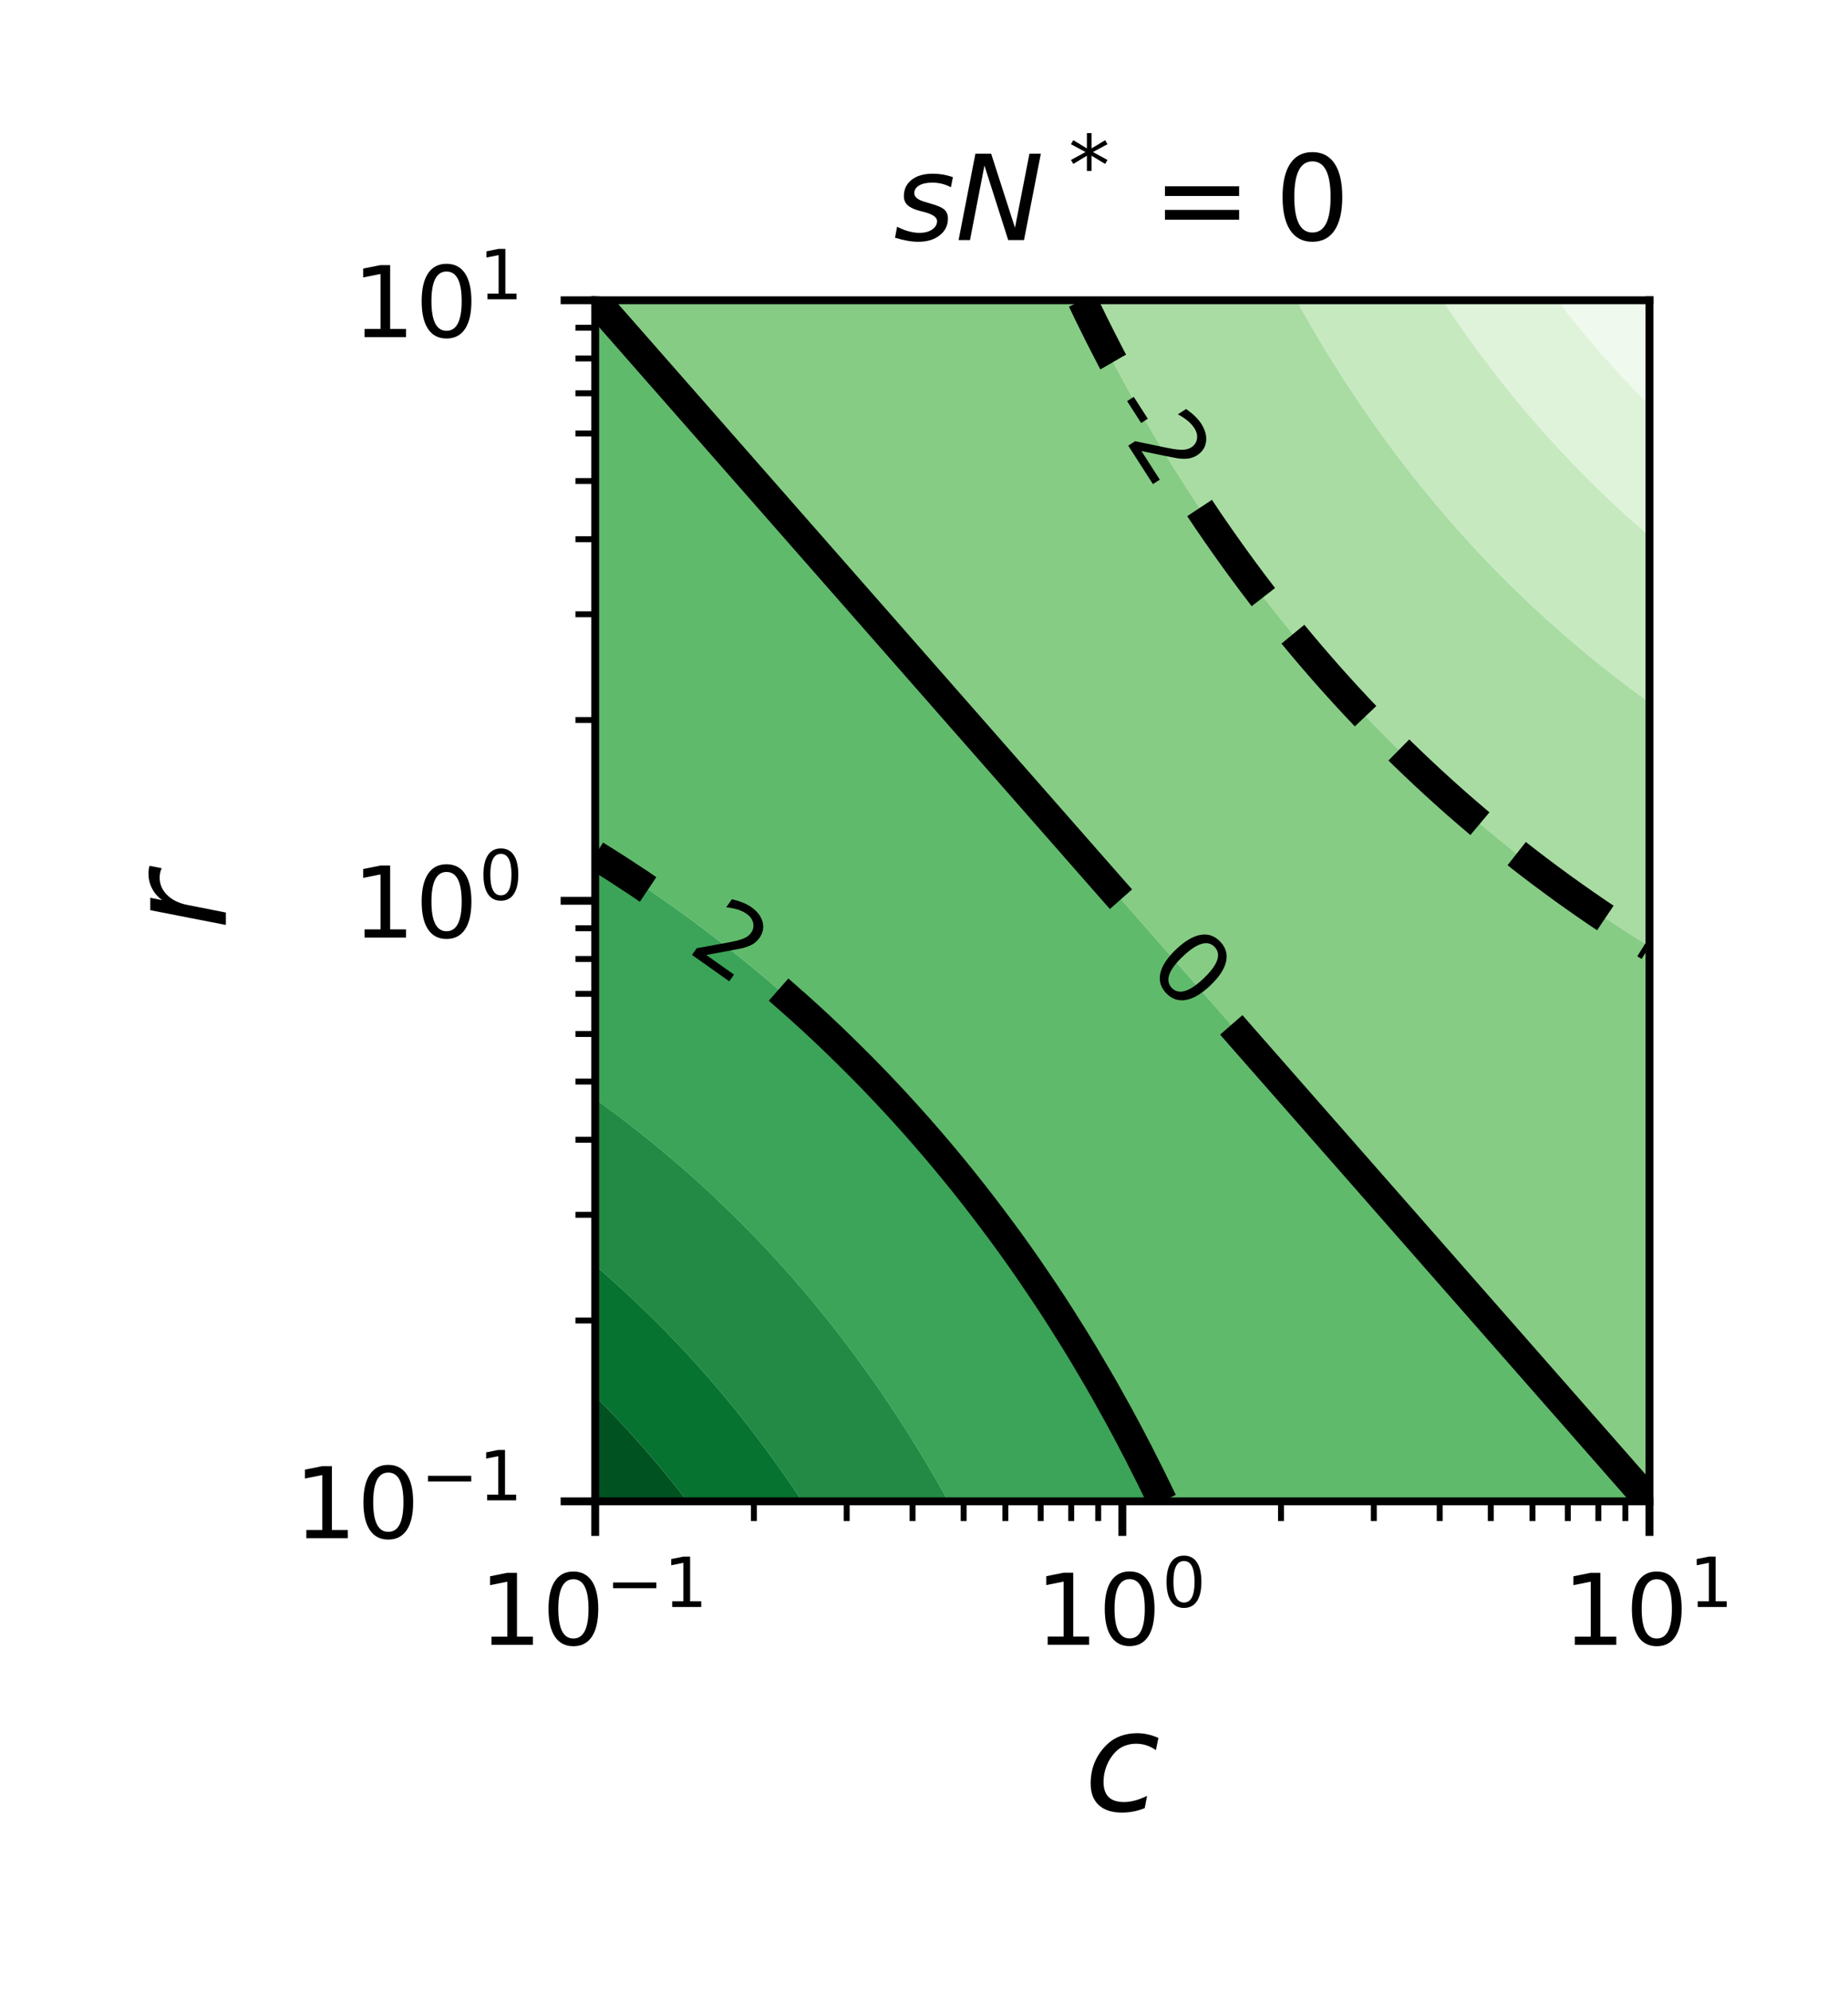 <?xml version="1.0" encoding="utf-8" standalone="no"?>
<!DOCTYPE svg PUBLIC "-//W3C//DTD SVG 1.1//EN"
  "http://www.w3.org/Graphics/SVG/1.1/DTD/svg11.dtd">
<!-- Created with matplotlib (http://matplotlib.org/) -->
<svg height="201.6pt" version="1.1" viewBox="0 0 187.2 201.6" width="187.2pt" xmlns="http://www.w3.org/2000/svg" xmlns:xlink="http://www.w3.org/1999/xlink">
 <defs>
  <style type="text/css">
*{stroke-linecap:butt;stroke-linejoin:round;}
  </style>
 </defs>
 <g id="figure_1">
  <g id="patch_1">
   <path d="M 0 201.6 
L 187.2 201.6 
L 187.2 0 
L 0 0 
z
" style="fill:#ffffff;"/>
  </g>
  <g id="axes_1">
   <g id="patch_2">
    <path d="M 60.292 152 
L 167.087 152 
L 167.087 30.4 
L 60.292 30.4 
z
" style="fill:#ffffff;"/>
   </g>
   <g id="PathCollection_1">
    <path clip-path="url(#p54d61014ba)" d="M 157.753 30.4 
L 158.369 30.4 
L 159.459 30.4 
L 160.548 30.4 
L 161.638 30.4 
L 162.728 30.4 
L 163.818 30.4 
L 164.907 30.4 
L 165.997 30.4 
L 167.087 30.4 
L 167.087 31.641 
L 167.087 32.882 
L 167.087 34.122 
L 167.087 35.363 
L 167.087 36.604 
L 167.087 37.845 
L 167.087 39.086 
L 167.087 40.327 
L 167.087 41.028 
L 166.392 40.327 
L 165.997 39.923 
L 165.192 39.086 
L 164.907 38.786 
L 164.029 37.845 
L 163.818 37.615 
L 162.902 36.604 
L 162.728 36.409 
L 161.81 35.363 
L 161.638 35.165 
L 160.75 34.122 
L 160.548 33.882 
L 159.722 32.882 
L 159.459 32.558 
L 158.723 31.641 
L 158.369 31.191 
z
" style="fill:#f0f9ed;"/>
   </g>
   <g id="PathCollection_2">
    <path clip-path="url(#p54d61014ba)" d="M 146.125 30.4 
L 146.382 30.4 
L 147.471 30.4 
L 148.561 30.4 
L 149.651 30.4 
L 150.741 30.4 
L 151.83 30.4 
L 152.92 30.4 
L 154.01 30.4 
L 155.1 30.4 
L 156.189 30.4 
L 157.279 30.4 
L 157.753 30.4 
L 158.369 31.191 
L 158.723 31.641 
L 159.459 32.558 
L 159.722 32.882 
L 160.548 33.882 
L 160.75 34.122 
L 161.638 35.165 
L 161.81 35.363 
L 162.728 36.409 
L 162.902 36.604 
L 163.818 37.615 
L 164.029 37.845 
L 164.907 38.786 
L 165.192 39.086 
L 165.997 39.923 
L 166.392 40.327 
L 167.087 41.028 
L 167.087 41.567 
L 167.087 42.808 
L 167.087 44.049 
L 167.087 45.29 
L 167.087 46.531 
L 167.087 47.771 
L 167.087 49.012 
L 167.087 50.253 
L 167.087 51.494 
L 167.087 52.735 
L 167.087 53.976 
L 167.087 54.267 
L 166.748 53.976 
L 165.997 53.321 
L 165.336 52.735 
L 164.907 52.351 
L 163.967 51.494 
L 163.818 51.356 
L 162.728 50.333 
L 162.644 50.253 
L 161.638 49.28 
L 161.366 49.012 
L 160.548 48.198 
L 160.127 47.771 
L 159.459 47.085 
L 158.926 46.531 
L 158.369 45.942 
L 157.761 45.29 
L 157.279 44.765 
L 156.632 44.049 
L 156.189 43.553 
L 155.535 42.808 
L 155.1 42.305 
L 154.471 41.567 
L 154.01 41.018 
L 153.437 40.327 
L 152.92 39.692 
L 152.433 39.086 
L 151.83 38.324 
L 151.456 37.845 
L 150.741 36.914 
L 150.506 36.604 
L 149.651 35.459 
L 149.58 35.363 
L 148.682 34.122 
L 148.561 33.953 
L 147.809 32.882 
L 147.471 32.394 
L 146.957 31.641 
L 146.382 30.785 
z
" style="fill:#dff3da;"/>
   </g>
   <g id="PathCollection_3">
    <path clip-path="url(#p54d61014ba)" d="M 132.018 31.641 
L 131.321 30.4 
L 132.215 30.4 
L 133.305 30.4 
L 134.394 30.4 
L 135.484 30.4 
L 136.574 30.4 
L 137.664 30.4 
L 138.753 30.4 
L 139.843 30.4 
L 140.933 30.4 
L 142.023 30.4 
L 143.112 30.4 
L 144.202 30.4 
L 145.292 30.4 
L 146.125 30.4 
L 146.382 30.785 
L 146.957 31.641 
L 147.471 32.394 
L 147.809 32.882 
L 148.561 33.953 
L 148.682 34.122 
L 149.58 35.363 
L 149.651 35.459 
L 150.506 36.604 
L 150.741 36.914 
L 151.456 37.845 
L 151.83 38.324 
L 152.433 39.086 
L 152.92 39.692 
L 153.437 40.327 
L 154.01 41.018 
L 154.471 41.567 
L 155.1 42.305 
L 155.535 42.808 
L 156.189 43.553 
L 156.632 44.049 
L 157.279 44.765 
L 157.761 45.29 
L 158.369 45.942 
L 158.926 46.531 
L 159.459 47.085 
L 160.127 47.771 
L 160.548 48.198 
L 161.366 49.012 
L 161.638 49.28 
L 162.644 50.253 
L 162.728 50.333 
L 163.818 51.356 
L 163.967 51.494 
L 164.907 52.351 
L 165.336 52.735 
L 165.997 53.321 
L 166.748 53.976 
L 167.087 54.267 
L 167.087 55.216 
L 167.087 56.457 
L 167.087 57.698 
L 167.087 58.939 
L 167.087 60.18 
L 167.087 61.42 
L 167.087 62.661 
L 167.087 63.902 
L 167.087 65.143 
L 167.087 66.384 
L 167.087 67.624 
L 167.087 68.865 
L 167.087 70.106 
L 167.087 71.124 
L 165.997 70.33 
L 165.695 70.106 
L 164.907 69.517 
L 164.049 68.865 
L 163.818 68.688 
L 162.728 67.837 
L 162.46 67.624 
L 161.638 66.965 
L 160.925 66.384 
L 160.548 66.074 
L 159.459 65.163 
L 159.434 65.143 
L 158.369 64.224 
L 158 63.902 
L 157.279 63.264 
L 156.608 62.661 
L 156.189 62.281 
L 155.256 61.42 
L 155.1 61.274 
L 154.01 60.24 
L 153.947 60.18 
L 152.92 59.177 
L 152.68 58.939 
L 151.83 58.085 
L 151.45 57.698 
L 150.741 56.966 
L 150.255 56.457 
L 149.651 55.816 
L 149.094 55.216 
L 148.561 54.635 
L 147.966 53.976 
L 147.471 53.42 
L 146.869 52.735 
L 146.382 52.172 
L 145.803 51.494 
L 145.292 50.887 
L 144.765 50.253 
L 144.202 49.565 
L 143.755 49.012 
L 143.112 48.204 
L 142.772 47.771 
L 142.023 46.804 
L 141.814 46.531 
L 140.933 45.362 
L 140.879 45.29 
L 139.972 44.049 
L 139.843 43.871 
L 139.087 42.808 
L 138.753 42.331 
L 138.224 41.567 
L 137.664 40.746 
L 137.38 40.327 
L 136.574 39.113 
L 136.556 39.086 
L 135.756 37.845 
L 135.484 37.416 
L 134.974 36.604 
L 134.394 35.668 
L 134.207 35.363 
L 133.46 34.122 
L 133.305 33.859 
L 132.732 32.882 
L 132.215 31.985 
z
" style="fill:#c7e9c0;"/>
   </g>
   <g id="PathCollection_4">
    <path clip-path="url(#p54d61014ba)" d="M 110.231 31.641 
L 109.634 30.4 
L 110.42 30.4 
L 111.51 30.4 
L 112.599 30.4 
L 113.689 30.4 
L 114.779 30.4 
L 115.869 30.4 
L 116.958 30.4 
L 118.048 30.4 
L 119.138 30.4 
L 120.228 30.4 
L 121.317 30.4 
L 122.407 30.4 
L 123.497 30.4 
L 124.587 30.4 
L 125.676 30.4 
L 126.766 30.4 
L 127.856 30.4 
L 128.946 30.4 
L 130.035 30.4 
L 131.125 30.4 
L 131.321 30.4 
L 132.018 31.641 
L 132.215 31.985 
L 132.732 32.882 
L 133.305 33.859 
L 133.46 34.122 
L 134.207 35.363 
L 134.394 35.668 
L 134.974 36.604 
L 135.484 37.416 
L 135.756 37.845 
L 136.556 39.086 
L 136.574 39.113 
L 137.38 40.327 
L 137.664 40.746 
L 138.224 41.567 
L 138.753 42.331 
L 139.087 42.808 
L 139.843 43.871 
L 139.972 44.049 
L 140.879 45.29 
L 140.933 45.362 
L 141.814 46.531 
L 142.023 46.804 
L 142.772 47.771 
L 143.112 48.204 
L 143.755 49.012 
L 144.202 49.565 
L 144.765 50.253 
L 145.292 50.887 
L 145.803 51.494 
L 146.382 52.172 
L 146.869 52.735 
L 147.471 53.42 
L 147.966 53.976 
L 148.561 54.635 
L 149.094 55.216 
L 149.651 55.816 
L 150.255 56.457 
L 150.741 56.966 
L 151.45 57.698 
L 151.83 58.085 
L 152.68 58.939 
L 152.92 59.177 
L 153.947 60.18 
L 154.01 60.24 
L 155.1 61.274 
L 155.256 61.42 
L 156.189 62.281 
L 156.608 62.661 
L 157.279 63.264 
L 158 63.902 
L 158.369 64.224 
L 159.434 65.143 
L 159.459 65.163 
L 160.548 66.074 
L 160.925 66.384 
L 161.638 66.965 
L 162.46 67.624 
L 162.728 67.837 
L 163.818 68.688 
L 164.049 68.865 
L 164.907 69.517 
L 165.695 70.106 
L 165.997 70.33 
L 167.087 71.124 
L 167.087 71.347 
L 167.087 72.588 
L 167.087 73.829 
L 167.087 75.069 
L 167.087 76.31 
L 167.087 77.551 
L 167.087 78.792 
L 167.087 80.033 
L 167.087 81.273 
L 167.087 82.514 
L 167.087 83.755 
L 167.087 84.996 
L 167.087 86.237 
L 167.087 87.478 
L 167.087 88.718 
L 167.087 89.959 
L 167.087 91.2 
L 167.087 92.441 
L 167.087 93.682 
L 167.087 94.922 
L 167.087 95.818 
L 165.997 95.138 
L 165.659 94.922 
L 164.907 94.443 
L 163.818 93.738 
L 163.732 93.682 
L 162.728 93.014 
L 161.875 92.441 
L 161.638 92.281 
L 160.548 91.531 
L 160.076 91.2 
L 159.459 90.766 
L 158.369 89.99 
L 158.326 89.959 
L 157.279 89.193 
L 156.64 88.718 
L 156.189 88.383 
L 155.1 87.559 
L 154.994 87.478 
L 154.01 86.714 
L 153.403 86.237 
L 152.92 85.855 
L 151.848 84.996 
L 151.83 84.982 
L 150.741 84.084 
L 150.346 83.755 
L 149.651 83.171 
L 148.879 82.514 
L 148.561 82.242 
L 147.471 81.295 
L 147.447 81.273 
L 146.382 80.323 
L 146.06 80.033 
L 145.292 79.333 
L 144.705 78.792 
L 144.202 78.324 
L 143.382 77.551 
L 143.112 77.295 
L 142.089 76.31 
L 142.023 76.246 
L 140.933 75.171 
L 140.831 75.069 
L 139.843 74.073 
L 139.604 73.829 
L 138.753 72.952 
L 138.404 72.588 
L 137.664 71.808 
L 137.231 71.347 
L 136.574 70.639 
L 136.085 70.106 
L 135.484 69.444 
L 134.964 68.865 
L 134.394 68.224 
L 133.868 67.624 
L 133.305 66.976 
L 132.796 66.384 
L 132.215 65.699 
L 131.747 65.143 
L 131.125 64.394 
L 130.72 63.902 
L 130.035 63.059 
L 129.715 62.661 
L 128.946 61.693 
L 128.731 61.42 
L 127.856 60.296 
L 127.766 60.18 
L 126.823 58.939 
L 126.766 58.863 
L 125.901 57.698 
L 125.676 57.391 
L 124.998 56.457 
L 124.587 55.884 
L 124.111 55.216 
L 123.497 54.341 
L 123.242 53.976 
L 122.407 52.762 
L 122.388 52.735 
L 121.557 51.494 
L 121.317 51.132 
L 120.741 50.253 
L 120.228 49.461 
L 119.939 49.012 
L 119.151 47.771 
L 119.138 47.751 
L 118.384 46.531 
L 118.048 45.98 
L 117.629 45.29 
L 116.958 44.169 
L 116.887 44.049 
L 116.163 42.808 
L 115.869 42.295 
L 115.452 41.567 
L 114.779 40.375 
L 114.752 40.327 
L 114.07 39.086 
L 113.689 38.383 
L 113.399 37.845 
L 112.739 36.604 
L 112.599 36.335 
L 112.096 35.363 
L 111.51 34.22 
L 111.46 34.122 
L 110.841 32.882 
L 110.42 32.025 
z
" style="fill:#a9dca3;"/>
   </g>
   <g id="PathCollection_5">
    <path clip-path="url(#p54d61014ba)" d="M 60.292 30.4 
L 61.381 30.4 
L 62.471 30.4 
L 63.561 30.4 
L 64.651 30.4 
L 65.74 30.4 
L 66.83 30.4 
L 67.92 30.4 
L 69.01 30.4 
L 70.099 30.4 
L 71.189 30.4 
L 72.279 30.4 
L 73.369 30.4 
L 74.458 30.4 
L 75.548 30.4 
L 76.638 30.4 
L 77.728 30.4 
L 78.817 30.4 
L 79.907 30.4 
L 80.997 30.4 
L 82.087 30.4 
L 83.176 30.4 
L 84.266 30.4 
L 85.356 30.4 
L 86.446 30.4 
L 87.535 30.4 
L 88.625 30.4 
L 89.715 30.4 
L 90.805 30.4 
L 91.894 30.4 
L 92.984 30.4 
L 94.074 30.4 
L 95.164 30.4 
L 96.253 30.4 
L 97.343 30.4 
L 98.433 30.4 
L 99.523 30.4 
L 100.612 30.4 
L 101.702 30.4 
L 102.792 30.4 
L 103.882 30.4 
L 104.971 30.4 
L 106.061 30.4 
L 107.151 30.4 
L 108.241 30.4 
L 109.33 30.4 
L 109.634 30.4 
L 110.231 31.641 
L 110.42 32.025 
L 110.841 32.882 
L 111.46 34.122 
L 111.51 34.22 
L 112.096 35.363 
L 112.599 36.335 
L 112.739 36.604 
L 113.399 37.845 
L 113.689 38.383 
L 114.07 39.086 
L 114.752 40.327 
L 114.779 40.375 
L 115.452 41.567 
L 115.869 42.295 
L 116.163 42.808 
L 116.887 44.049 
L 116.958 44.169 
L 117.629 45.29 
L 118.048 45.98 
L 118.384 46.531 
L 119.138 47.751 
L 119.151 47.771 
L 119.939 49.012 
L 120.228 49.461 
L 120.741 50.253 
L 121.317 51.132 
L 121.557 51.494 
L 122.388 52.735 
L 122.407 52.762 
L 123.242 53.976 
L 123.497 54.341 
L 124.111 55.216 
L 124.587 55.884 
L 124.998 56.457 
L 125.676 57.391 
L 125.901 57.698 
L 126.766 58.863 
L 126.823 58.939 
L 127.766 60.18 
L 127.856 60.296 
L 128.731 61.42 
L 128.946 61.693 
L 129.715 62.661 
L 130.035 63.059 
L 130.72 63.902 
L 131.125 64.394 
L 131.747 65.143 
L 132.215 65.699 
L 132.796 66.384 
L 133.305 66.976 
L 133.868 67.624 
L 134.394 68.224 
L 134.964 68.865 
L 135.484 69.444 
L 136.085 70.106 
L 136.574 70.639 
L 137.231 71.347 
L 137.664 71.808 
L 138.404 72.588 
L 138.753 72.952 
L 139.604 73.829 
L 139.843 74.073 
L 140.831 75.069 
L 140.933 75.171 
L 142.023 76.246 
L 142.089 76.31 
L 143.112 77.295 
L 143.382 77.551 
L 144.202 78.324 
L 144.705 78.792 
L 145.292 79.333 
L 146.06 80.033 
L 146.382 80.323 
L 147.447 81.273 
L 147.471 81.295 
L 148.561 82.242 
L 148.879 82.514 
L 149.651 83.171 
L 150.346 83.755 
L 150.741 84.084 
L 151.83 84.982 
L 151.848 84.996 
L 152.92 85.855 
L 153.403 86.237 
L 154.01 86.714 
L 154.994 87.478 
L 155.1 87.559 
L 156.189 88.383 
L 156.64 88.718 
L 157.279 89.193 
L 158.326 89.959 
L 158.369 89.99 
L 159.459 90.766 
L 160.076 91.2 
L 160.548 91.531 
L 161.638 92.281 
L 161.875 92.441 
L 162.728 93.014 
L 163.732 93.682 
L 163.818 93.738 
L 164.907 94.443 
L 165.659 94.922 
L 165.997 95.138 
L 167.087 95.818 
L 167.087 96.163 
L 167.087 97.404 
L 167.087 98.645 
L 167.087 99.886 
L 167.087 101.127 
L 167.087 102.367 
L 167.087 103.608 
L 167.087 104.849 
L 167.087 106.09 
L 167.087 107.331 
L 167.087 108.571 
L 167.087 109.812 
L 167.087 111.053 
L 167.087 112.294 
L 167.087 113.535 
L 167.087 114.776 
L 167.087 116.016 
L 167.087 117.257 
L 167.087 118.498 
L 167.087 119.739 
L 167.087 120.98 
L 167.087 122.22 
L 167.087 123.461 
L 167.087 124.702 
L 167.087 125.943 
L 167.087 127.184 
L 167.087 128.424 
L 167.087 129.665 
L 167.087 130.906 
L 167.087 132.147 
L 167.087 133.388 
L 167.087 134.629 
L 167.087 135.869 
L 167.087 137.11 
L 167.087 138.351 
L 167.087 139.592 
L 167.087 140.833 
L 167.087 142.073 
L 167.087 143.314 
L 167.087 144.555 
L 167.087 145.796 
L 167.087 147.037 
L 167.087 148.278 
L 167.087 149.518 
L 167.087 150.759 
L 167.087 152 
L 165.997 150.759 
L 165.997 150.759 
L 164.907 149.518 
L 163.818 148.278 
L 163.818 148.278 
L 162.728 147.037 
L 162.728 147.037 
L 161.638 145.796 
L 161.638 145.796 
L 160.548 144.555 
L 160.548 144.555 
L 159.459 143.314 
L 159.459 143.314 
L 158.369 142.073 
L 158.369 142.073 
L 157.279 140.833 
L 157.279 140.833 
L 156.189 139.592 
L 156.189 139.592 
L 155.1 138.351 
L 155.1 138.351 
L 154.01 137.11 
L 154.01 137.11 
L 152.92 135.869 
L 152.92 135.869 
L 151.83 134.629 
L 151.83 134.629 
L 150.741 133.388 
L 150.741 133.388 
L 149.651 132.147 
L 149.651 132.147 
L 148.561 130.906 
L 148.561 130.906 
L 147.471 129.665 
L 147.471 129.665 
L 146.382 128.424 
L 146.382 128.424 
L 145.292 127.184 
L 145.292 127.184 
L 144.202 125.943 
L 143.112 124.702 
L 143.112 124.702 
L 142.023 123.461 
L 142.023 123.461 
L 140.933 122.22 
L 140.933 122.22 
L 139.843 120.98 
L 139.843 120.98 
L 138.753 119.739 
L 138.753 119.739 
L 137.664 118.498 
L 137.664 118.498 
L 136.574 117.257 
L 136.574 117.257 
L 135.484 116.016 
L 135.484 116.016 
L 134.394 114.776 
L 134.394 114.776 
L 133.305 113.535 
L 133.305 113.535 
L 132.215 112.294 
L 132.215 112.294 
L 131.125 111.053 
L 131.125 111.053 
L 130.035 109.812 
L 130.035 109.812 
L 128.946 108.571 
L 128.946 108.571 
L 127.856 107.331 
L 127.856 107.331 
L 126.766 106.09 
L 126.766 106.09 
L 125.676 104.849 
L 125.676 104.849 
L 124.587 103.608 
L 124.587 103.608 
L 123.497 102.367 
L 123.497 102.367 
L 122.407 101.127 
L 122.407 101.127 
L 121.317 99.886 
L 121.317 99.886 
L 120.228 98.645 
L 120.228 98.645 
L 119.138 97.404 
L 119.138 97.404 
L 118.048 96.163 
L 118.048 96.163 
L 116.958 94.922 
L 116.958 94.922 
L 115.869 93.682 
L 115.869 93.682 
L 114.779 92.441 
L 113.689 91.2 
L 113.689 91.2 
L 112.599 89.959 
L 111.51 88.718 
L 111.51 88.718 
L 110.42 87.478 
L 110.42 87.478 
L 109.33 86.237 
L 109.33 86.237 
L 108.241 84.996 
L 108.241 84.996 
L 107.151 83.755 
L 107.151 83.755 
L 106.061 82.514 
L 106.061 82.514 
L 104.971 81.273 
L 104.971 81.273 
L 103.882 80.033 
L 103.882 80.033 
L 102.792 78.792 
L 102.792 78.792 
L 101.702 77.551 
L 101.702 77.551 
L 100.612 76.31 
L 100.612 76.31 
L 99.523 75.069 
L 99.523 75.069 
L 98.433 73.829 
L 98.433 73.829 
L 97.343 72.588 
L 97.343 72.588 
L 96.253 71.347 
L 96.253 71.347 
L 95.164 70.106 
L 95.164 70.106 
L 94.074 68.865 
L 94.074 68.865 
L 92.984 67.624 
L 92.984 67.624 
L 91.894 66.384 
L 91.894 66.384 
L 90.805 65.143 
L 90.805 65.143 
L 89.715 63.902 
L 89.715 63.902 
L 88.625 62.661 
L 88.625 62.661 
L 87.535 61.42 
L 87.535 61.42 
L 86.446 60.18 
L 86.446 60.18 
L 85.356 58.939 
L 85.356 58.939 
L 84.266 57.698 
L 84.266 57.698 
L 83.176 56.457 
L 82.087 55.216 
L 82.087 55.216 
L 80.997 53.976 
L 80.997 53.976 
L 79.907 52.735 
L 79.907 52.735 
L 78.817 51.494 
L 78.817 51.494 
L 77.728 50.253 
L 77.728 50.253 
L 76.638 49.012 
L 76.638 49.012 
L 75.548 47.771 
L 75.548 47.771 
L 74.458 46.531 
L 74.458 46.531 
L 73.369 45.29 
L 73.369 45.29 
L 72.279 44.049 
L 72.279 44.049 
L 71.189 42.808 
L 71.189 42.808 
L 70.099 41.567 
L 70.099 41.567 
L 69.01 40.327 
L 69.01 40.327 
L 67.92 39.086 
L 67.92 39.086 
L 66.83 37.845 
L 66.83 37.845 
L 65.74 36.604 
L 65.74 36.604 
L 64.651 35.363 
L 64.651 35.363 
L 63.561 34.122 
L 63.561 34.122 
L 62.471 32.882 
L 61.381 31.641 
L 61.381 31.641 
L 60.292 30.4 
z
" style="fill:#86cc85;"/>
   </g>
   <g id="PathCollection_6">
    <path clip-path="url(#p54d61014ba)" d="M 60.292 86.237 
L 60.292 84.996 
L 60.292 83.755 
L 60.292 82.514 
L 60.292 81.273 
L 60.292 80.033 
L 60.292 78.792 
L 60.292 77.551 
L 60.292 76.31 
L 60.292 75.069 
L 60.292 73.829 
L 60.292 72.588 
L 60.292 71.347 
L 60.292 70.106 
L 60.292 68.865 
L 60.292 67.624 
L 60.292 66.384 
L 60.292 65.143 
L 60.292 63.902 
L 60.292 62.661 
L 60.292 61.42 
L 60.292 60.18 
L 60.292 58.939 
L 60.292 57.698 
L 60.292 56.457 
L 60.292 55.216 
L 60.292 53.976 
L 60.292 52.735 
L 60.292 51.494 
L 60.292 50.253 
L 60.292 49.012 
L 60.292 47.771 
L 60.292 46.531 
L 60.292 45.29 
L 60.292 44.049 
L 60.292 42.808 
L 60.292 41.567 
L 60.292 40.327 
L 60.292 39.086 
L 60.292 37.845 
L 60.292 36.604 
L 60.292 35.363 
L 60.292 34.122 
L 60.292 32.882 
L 60.292 31.641 
L 60.292 30.4 
L 61.381 31.641 
L 61.381 31.641 
L 62.471 32.882 
L 63.561 34.122 
L 63.561 34.122 
L 64.651 35.363 
L 64.651 35.363 
L 65.74 36.604 
L 66.83 37.845 
L 66.83 37.845 
L 67.92 39.086 
L 67.92 39.086 
L 69.01 40.327 
L 69.01 40.327 
L 70.099 41.567 
L 70.099 41.567 
L 71.189 42.808 
L 71.189 42.808 
L 72.279 44.049 
L 72.279 44.049 
L 73.369 45.29 
L 73.369 45.29 
L 74.458 46.531 
L 74.458 46.531 
L 75.548 47.771 
L 75.548 47.771 
L 76.638 49.012 
L 76.638 49.012 
L 77.728 50.253 
L 77.728 50.253 
L 78.817 51.494 
L 78.817 51.494 
L 79.907 52.735 
L 79.907 52.735 
L 80.997 53.976 
L 80.997 53.976 
L 82.087 55.216 
L 82.087 55.216 
L 83.176 56.457 
L 84.266 57.698 
L 84.266 57.698 
L 85.356 58.939 
L 85.356 58.939 
L 86.446 60.18 
L 86.446 60.18 
L 87.535 61.42 
L 87.535 61.42 
L 88.625 62.661 
L 88.625 62.661 
L 89.715 63.902 
L 89.715 63.902 
L 90.805 65.143 
L 90.805 65.143 
L 91.894 66.384 
L 91.894 66.384 
L 92.984 67.624 
L 92.984 67.624 
L 94.074 68.865 
L 94.074 68.865 
L 95.164 70.106 
L 95.164 70.106 
L 96.253 71.347 
L 96.253 71.347 
L 97.343 72.588 
L 97.343 72.588 
L 98.433 73.829 
L 98.433 73.829 
L 99.523 75.069 
L 99.523 75.069 
L 100.612 76.31 
L 100.612 76.31 
L 101.702 77.551 
L 101.702 77.551 
L 102.792 78.792 
L 102.792 78.792 
L 103.882 80.033 
L 103.882 80.033 
L 104.971 81.273 
L 104.971 81.273 
L 106.061 82.514 
L 106.061 82.514 
L 107.151 83.755 
L 107.151 83.755 
L 108.241 84.996 
L 108.241 84.996 
L 109.33 86.237 
L 109.33 86.237 
L 110.42 87.478 
L 110.42 87.478 
L 111.51 88.718 
L 111.51 88.718 
L 112.599 89.959 
L 113.689 91.2 
L 113.689 91.2 
L 114.779 92.441 
L 115.869 93.682 
L 115.869 93.682 
L 116.958 94.922 
L 116.958 94.922 
L 118.048 96.163 
L 118.048 96.163 
L 119.138 97.404 
L 119.138 97.404 
L 120.228 98.645 
L 120.228 98.645 
L 121.317 99.886 
L 121.317 99.886 
L 122.407 101.127 
L 122.407 101.127 
L 123.497 102.367 
L 123.497 102.367 
L 124.587 103.608 
L 124.587 103.608 
L 125.676 104.849 
L 125.676 104.849 
L 126.766 106.09 
L 126.766 106.09 
L 127.856 107.331 
L 127.856 107.331 
L 128.946 108.571 
L 128.946 108.571 
L 130.035 109.812 
L 130.035 109.812 
L 131.125 111.053 
L 131.125 111.053 
L 132.215 112.294 
L 132.215 112.294 
L 133.305 113.535 
L 133.305 113.535 
L 134.394 114.776 
L 134.394 114.776 
L 135.484 116.016 
L 135.484 116.016 
L 136.574 117.257 
L 136.574 117.257 
L 137.664 118.498 
L 137.664 118.498 
L 138.753 119.739 
L 138.753 119.739 
L 139.843 120.98 
L 139.843 120.98 
L 140.933 122.22 
L 140.933 122.22 
L 142.023 123.461 
L 142.023 123.461 
L 143.112 124.702 
L 143.112 124.702 
L 144.202 125.943 
L 145.292 127.184 
L 145.292 127.184 
L 146.382 128.424 
L 146.382 128.424 
L 147.471 129.665 
L 147.471 129.665 
L 148.561 130.906 
L 148.561 130.906 
L 149.651 132.147 
L 149.651 132.147 
L 150.741 133.388 
L 150.741 133.388 
L 151.83 134.629 
L 151.83 134.629 
L 152.92 135.869 
L 152.92 135.869 
L 154.01 137.11 
L 154.01 137.11 
L 155.1 138.351 
L 155.1 138.351 
L 156.189 139.592 
L 156.189 139.592 
L 157.279 140.833 
L 157.279 140.833 
L 158.369 142.073 
L 158.369 142.073 
L 159.459 143.314 
L 159.459 143.314 
L 160.548 144.555 
L 160.548 144.555 
L 161.638 145.796 
L 162.728 147.037 
L 162.728 147.037 
L 163.818 148.278 
L 163.818 148.278 
L 164.907 149.518 
L 165.997 150.759 
L 165.997 150.759 
L 167.087 152 
L 165.997 152 
L 164.907 152 
L 163.818 152 
L 162.728 152 
L 161.638 152 
L 160.548 152 
L 159.459 152 
L 158.369 152 
L 157.279 152 
L 156.189 152 
L 155.1 152 
L 154.01 152 
L 152.92 152 
L 151.83 152 
L 150.741 152 
L 149.651 152 
L 148.561 152 
L 147.471 152 
L 146.382 152 
L 145.292 152 
L 144.202 152 
L 143.112 152 
L 142.023 152 
L 140.933 152 
L 139.843 152 
L 138.753 152 
L 137.664 152 
L 136.574 152 
L 135.484 152 
L 134.394 152 
L 133.305 152 
L 132.215 152 
L 131.125 152 
L 130.035 152 
L 128.946 152 
L 127.856 152 
L 126.766 152 
L 125.676 152 
L 124.587 152 
L 123.497 152 
L 122.407 152 
L 121.317 152 
L 120.228 152 
L 119.138 152 
L 118.048 152 
L 117.755 152 
L 117.155 150.759 
L 116.958 150.362 
L 116.549 149.518 
L 115.921 148.278 
L 115.869 148.176 
L 115.296 147.037 
L 114.779 146.056 
L 114.645 145.796 
L 113.99 144.555 
L 113.689 144.003 
L 113.32 143.314 
L 112.628 142.073 
L 112.599 142.023 
L 111.939 140.833 
L 111.51 140.09 
L 111.225 139.592 
L 110.495 138.351 
L 110.42 138.226 
L 109.761 137.11 
L 109.33 136.405 
L 109.006 135.869 
L 108.241 134.648 
L 108.228 134.629 
L 107.45 133.388 
L 107.151 132.925 
L 106.651 132.147 
L 106.061 131.256 
L 105.83 130.906 
L 104.991 129.665 
L 104.971 129.636 
L 104.146 128.424 
L 103.882 128.046 
L 103.28 127.184 
L 102.792 126.501 
L 102.393 125.943 
L 101.702 124.998 
L 101.486 124.702 
L 100.612 123.534 
L 100.558 123.461 
L 99.616 122.22 
L 99.523 122.099 
L 98.656 120.98 
L 98.433 120.697 
L 97.674 119.739 
L 97.343 119.328 
L 96.67 118.498 
L 96.253 117.992 
L 95.644 117.257 
L 95.164 116.686 
L 94.595 116.016 
L 94.074 115.41 
L 93.523 114.776 
L 92.984 114.162 
L 92.427 113.535 
L 91.894 112.941 
L 91.306 112.294 
L 90.805 111.747 
L 90.159 111.053 
L 89.715 110.578 
L 88.986 109.812 
L 88.625 109.435 
L 87.784 108.571 
L 87.535 108.317 
L 86.552 107.331 
L 86.446 107.224 
L 85.356 106.152 
L 85.292 106.09 
L 84.266 105.095 
L 84.006 104.849 
L 83.176 104.062 
L 82.686 103.608 
L 82.087 103.053 
L 81.329 102.367 
L 80.997 102.066 
L 79.933 101.127 
L 79.907 101.104 
L 78.817 100.148 
L 78.51 99.886 
L 77.728 99.214 
L 77.044 98.645 
L 76.638 98.304 
L 75.548 97.418 
L 75.531 97.404 
L 74.458 96.533 
L 73.988 96.163 
L 73.369 95.672 
L 72.389 94.922 
L 72.279 94.837 
L 71.189 94.005 
L 70.751 93.682 
L 70.099 93.193 
L 69.054 92.441 
L 69.01 92.408 
L 67.92 91.62 
L 67.315 91.2 
L 66.83 90.858 
L 65.74 90.112 
L 65.512 89.959 
L 64.651 89.371 
L 63.65 88.718 
L 63.561 88.659 
L 62.471 87.943 
L 61.73 87.478 
L 61.381 87.254 
L 60.292 86.571 
z
" style="fill:#60ba6c;"/>
   </g>
   <g id="PathCollection_7">
    <path clip-path="url(#p54d61014ba)" d="M 60.292 111.053 
L 60.292 109.812 
L 60.292 108.571 
L 60.292 107.331 
L 60.292 106.09 
L 60.292 104.849 
L 60.292 103.608 
L 60.292 102.367 
L 60.292 101.127 
L 60.292 99.886 
L 60.292 98.645 
L 60.292 97.404 
L 60.292 96.163 
L 60.292 94.922 
L 60.292 93.682 
L 60.292 92.441 
L 60.292 91.2 
L 60.292 89.959 
L 60.292 88.718 
L 60.292 87.478 
L 60.292 86.571 
L 61.381 87.254 
L 61.73 87.478 
L 62.471 87.943 
L 63.561 88.659 
L 63.65 88.718 
L 64.651 89.371 
L 65.512 89.959 
L 65.74 90.112 
L 66.83 90.858 
L 67.315 91.2 
L 67.92 91.62 
L 69.01 92.408 
L 69.054 92.441 
L 70.099 93.193 
L 70.751 93.682 
L 71.189 94.005 
L 72.279 94.837 
L 72.389 94.922 
L 73.369 95.672 
L 73.988 96.163 
L 74.458 96.533 
L 75.531 97.404 
L 75.548 97.418 
L 76.638 98.304 
L 77.044 98.645 
L 77.728 99.214 
L 78.51 99.886 
L 78.817 100.148 
L 79.907 101.104 
L 79.933 101.127 
L 80.997 102.066 
L 81.329 102.367 
L 82.087 103.053 
L 82.686 103.608 
L 83.176 104.062 
L 84.006 104.849 
L 84.266 105.095 
L 85.292 106.09 
L 85.356 106.152 
L 86.446 107.224 
L 86.552 107.331 
L 87.535 108.317 
L 87.784 108.571 
L 88.625 109.435 
L 88.986 109.812 
L 89.715 110.578 
L 90.159 111.053 
L 90.805 111.747 
L 91.306 112.294 
L 91.894 112.941 
L 92.427 113.535 
L 92.984 114.162 
L 93.523 114.776 
L 94.074 115.41 
L 94.595 116.016 
L 95.164 116.686 
L 95.644 117.257 
L 96.253 117.992 
L 96.67 118.498 
L 97.343 119.328 
L 97.674 119.739 
L 98.433 120.697 
L 98.656 120.98 
L 99.523 122.099 
L 99.616 122.22 
L 100.558 123.461 
L 100.612 123.534 
L 101.486 124.702 
L 101.702 124.998 
L 102.393 125.943 
L 102.792 126.501 
L 103.28 127.184 
L 103.882 128.046 
L 104.146 128.424 
L 104.971 129.636 
L 104.991 129.665 
L 105.83 130.906 
L 106.061 131.256 
L 106.651 132.147 
L 107.151 132.925 
L 107.45 133.388 
L 108.228 134.629 
L 108.241 134.648 
L 109.006 135.869 
L 109.33 136.405 
L 109.761 137.11 
L 110.42 138.226 
L 110.495 138.351 
L 111.225 139.592 
L 111.51 140.09 
L 111.939 140.833 
L 112.599 142.023 
L 112.628 142.073 
L 113.32 143.314 
L 113.689 144.003 
L 113.99 144.555 
L 114.645 145.796 
L 114.779 146.056 
L 115.296 147.037 
L 115.869 148.176 
L 115.921 148.278 
L 116.549 149.518 
L 116.958 150.362 
L 117.155 150.759 
L 117.755 152 
L 116.958 152 
L 115.869 152 
L 114.779 152 
L 113.689 152 
L 112.599 152 
L 111.51 152 
L 110.42 152 
L 109.33 152 
L 108.241 152 
L 107.151 152 
L 106.061 152 
L 104.971 152 
L 103.882 152 
L 102.792 152 
L 101.702 152 
L 100.612 152 
L 99.523 152 
L 98.433 152 
L 97.343 152 
L 96.253 152 
L 96.065 152 
L 95.368 150.759 
L 95.164 150.403 
L 94.659 149.518 
L 94.074 148.531 
L 93.924 148.278 
L 93.178 147.037 
L 92.984 146.721 
L 92.418 145.796 
L 91.894 144.971 
L 91.632 144.555 
L 90.824 143.314 
L 90.805 143.285 
L 90.008 142.073 
L 89.715 141.641 
L 89.167 140.833 
L 88.625 140.055 
L 88.302 139.592 
L 87.535 138.522 
L 87.412 138.351 
L 86.502 137.11 
L 86.446 137.035 
L 85.573 135.869 
L 85.356 135.586 
L 84.618 134.629 
L 84.266 134.182 
L 83.635 133.388 
L 83.176 132.821 
L 82.626 132.147 
L 82.087 131.498 
L 81.588 130.906 
L 80.997 130.214 
L 80.522 129.665 
L 79.907 128.965 
L 79.425 128.424 
L 78.817 127.751 
L 78.297 127.184 
L 77.728 126.57 
L 77.136 125.943 
L 76.638 125.42 
L 75.94 124.702 
L 75.548 124.302 
L 74.707 123.461 
L 74.458 123.214 
L 73.435 122.22 
L 73.369 122.157 
L 72.279 121.12 
L 72.128 120.98 
L 71.189 120.107 
L 70.783 119.739 
L 70.099 119.121 
L 69.39 118.498 
L 69.01 118.164 
L 67.945 117.257 
L 67.92 117.236 
L 66.83 116.315 
L 66.465 116.016 
L 65.74 115.421 
L 64.928 114.776 
L 64.651 114.554 
L 63.561 113.705 
L 63.338 113.535 
L 62.471 112.868 
L 61.694 112.294 
L 61.381 112.061 
L 60.292 111.268 
z
" style="fill:#3ba458;"/>
   </g>
   <g id="PathCollection_8">
    <path clip-path="url(#p54d61014ba)" d="M 60.641 128.424 
L 60.292 128.122 
L 60.292 127.184 
L 60.292 125.943 
L 60.292 124.702 
L 60.292 123.461 
L 60.292 122.22 
L 60.292 120.98 
L 60.292 119.739 
L 60.292 118.498 
L 60.292 117.257 
L 60.292 116.016 
L 60.292 114.776 
L 60.292 113.535 
L 60.292 112.294 
L 60.292 111.268 
L 61.381 112.061 
L 61.694 112.294 
L 62.471 112.868 
L 63.338 113.535 
L 63.561 113.705 
L 64.651 114.554 
L 64.928 114.776 
L 65.74 115.421 
L 66.465 116.016 
L 66.83 116.315 
L 67.92 117.236 
L 67.945 117.257 
L 69.01 118.164 
L 69.39 118.498 
L 70.099 119.121 
L 70.783 119.739 
L 71.189 120.107 
L 72.128 120.98 
L 72.279 121.12 
L 73.369 122.157 
L 73.435 122.22 
L 74.458 123.214 
L 74.707 123.461 
L 75.548 124.302 
L 75.94 124.702 
L 76.638 125.42 
L 77.136 125.943 
L 77.728 126.57 
L 78.297 127.184 
L 78.817 127.751 
L 79.425 128.424 
L 79.907 128.965 
L 80.522 129.665 
L 80.997 130.214 
L 81.588 130.906 
L 82.087 131.498 
L 82.626 132.147 
L 83.176 132.821 
L 83.635 133.388 
L 84.266 134.182 
L 84.618 134.629 
L 85.356 135.586 
L 85.573 135.869 
L 86.446 137.035 
L 86.502 137.11 
L 87.412 138.351 
L 87.535 138.522 
L 88.302 139.592 
L 88.625 140.055 
L 89.167 140.833 
L 89.715 141.641 
L 90.008 142.073 
L 90.805 143.285 
L 90.824 143.314 
L 91.632 144.555 
L 91.894 144.971 
L 92.418 145.796 
L 92.984 146.721 
L 93.178 147.037 
L 93.924 148.278 
L 94.074 148.531 
L 94.659 149.518 
L 95.164 150.403 
L 95.368 150.759 
L 96.065 152 
L 95.164 152 
L 94.074 152 
L 92.984 152 
L 91.894 152 
L 90.805 152 
L 89.715 152 
L 88.625 152 
L 87.535 152 
L 86.446 152 
L 85.356 152 
L 84.266 152 
L 83.176 152 
L 82.087 152 
L 81.262 152 
L 80.997 151.602 
L 80.434 150.759 
L 79.907 149.992 
L 79.581 149.518 
L 78.817 148.441 
L 78.701 148.278 
L 77.801 147.037 
L 77.728 146.937 
L 76.882 145.796 
L 76.638 145.475 
L 75.934 144.555 
L 75.548 144.062 
L 74.958 143.314 
L 74.458 142.694 
L 73.954 142.073 
L 73.369 141.368 
L 72.92 140.833 
L 72.279 140.081 
L 71.855 139.592 
L 71.189 138.833 
L 70.759 138.351 
L 70.099 137.621 
L 69.63 137.11 
L 69.01 136.444 
L 68.465 135.869 
L 67.92 135.3 
L 67.263 134.629 
L 66.83 134.189 
L 66.022 133.388 
L 65.74 133.11 
L 64.738 132.147 
L 64.651 132.063 
L 63.561 131.038 
L 63.418 130.906 
L 62.471 130.037 
L 62.055 129.665 
L 61.381 129.065 
z
" style="fill:#228a44;"/>
   </g>
   <g id="PathCollection_9">
    <path clip-path="url(#p54d61014ba)" d="M 60.999 142.073 
L 60.292 141.358 
L 60.292 140.833 
L 60.292 139.592 
L 60.292 138.351 
L 60.292 137.11 
L 60.292 135.869 
L 60.292 134.629 
L 60.292 133.388 
L 60.292 132.147 
L 60.292 130.906 
L 60.292 129.665 
L 60.292 128.424 
L 60.292 128.122 
L 60.641 128.424 
L 61.381 129.065 
L 62.055 129.665 
L 62.471 130.037 
L 63.418 130.906 
L 63.561 131.038 
L 64.651 132.063 
L 64.738 132.147 
L 65.74 133.11 
L 66.022 133.388 
L 66.83 134.189 
L 67.263 134.629 
L 67.92 135.3 
L 68.465 135.869 
L 69.01 136.444 
L 69.63 137.11 
L 70.099 137.621 
L 70.759 138.351 
L 71.189 138.833 
L 71.855 139.592 
L 72.279 140.081 
L 72.92 140.833 
L 73.369 141.368 
L 73.954 142.073 
L 74.458 142.694 
L 74.958 143.314 
L 75.548 144.062 
L 75.934 144.555 
L 76.638 145.475 
L 76.882 145.796 
L 77.728 146.937 
L 77.801 147.037 
L 78.701 148.278 
L 78.817 148.441 
L 79.581 149.518 
L 79.907 149.992 
L 80.434 150.759 
L 80.997 151.602 
L 81.262 152 
L 80.997 152 
L 79.907 152 
L 78.817 152 
L 77.728 152 
L 76.638 152 
L 75.548 152 
L 74.458 152 
L 73.369 152 
L 72.279 152 
L 71.189 152 
L 70.099 152 
L 69.638 152 
L 69.01 151.195 
L 68.666 150.759 
L 67.92 149.831 
L 67.666 149.518 
L 66.83 148.509 
L 66.636 148.278 
L 65.74 147.228 
L 65.575 147.037 
L 64.651 145.984 
L 64.483 145.796 
L 63.561 144.776 
L 63.357 144.555 
L 62.471 143.604 
L 62.197 143.314 
L 61.381 142.464 
z
" style="fill:#077331;"/>
   </g>
   <g id="PathCollection_10">
    <path clip-path="url(#p54d61014ba)" d="M 60.292 150.759 
L 60.292 149.518 
L 60.292 148.278 
L 60.292 147.037 
L 60.292 145.796 
L 60.292 144.555 
L 60.292 143.314 
L 60.292 142.073 
L 60.292 141.358 
L 60.999 142.073 
L 61.381 142.464 
L 62.197 143.314 
L 62.471 143.604 
L 63.357 144.555 
L 63.561 144.776 
L 64.483 145.796 
L 64.651 145.984 
L 65.575 147.037 
L 65.74 147.228 
L 66.636 148.278 
L 66.83 148.509 
L 67.666 149.518 
L 67.92 149.831 
L 68.666 150.759 
L 69.01 151.195 
L 69.638 152 
L 69.01 152 
L 67.92 152 
L 66.83 152 
L 65.74 152 
L 64.651 152 
L 63.561 152 
L 62.471 152 
L 61.381 152 
L 60.292 152 
z
" style="fill:#005321;"/>
   </g>
   <g id="matplotlib.axis_1">
    <g id="xtick_1">
     <g id="line2d_1">
      <defs>
       <path d="M 0 0 
L 0 3.5 
" id="mdce4a133ad" style="stroke:#000000;stroke-width:0.8;"/>
      </defs>
      <g>
       <use style="stroke:#000000;stroke-width:0.8;" x="60.292" xlink:href="#mdce4a133ad" y="152"/>
      </g>
     </g>
     <g id="text_1">
      <!-- $\mathdefault{10^{-1}}$ -->
      <defs>
       <path d="M 12.406 8.297 
L 28.516 8.297 
L 28.516 63.922 
L 10.984 60.406 
L 10.984 69.391 
L 28.422 72.906 
L 38.281 72.906 
L 38.281 8.297 
L 54.391 8.297 
L 54.391 0 
L 12.406 0 
z
" id="DejaVuSans-31"/>
       <path d="M 31.781 66.406 
Q 24.172 66.406 20.328 58.906 
Q 16.5 51.422 16.5 36.375 
Q 16.5 21.391 20.328 13.891 
Q 24.172 6.391 31.781 6.391 
Q 39.453 6.391 43.281 13.891 
Q 47.125 21.391 47.125 36.375 
Q 47.125 51.422 43.281 58.906 
Q 39.453 66.406 31.781 66.406 
z
M 31.781 74.219 
Q 44.047 74.219 50.516 64.516 
Q 56.984 54.828 56.984 36.375 
Q 56.984 17.969 50.516 8.266 
Q 44.047 -1.422 31.781 -1.422 
Q 19.531 -1.422 13.062 8.266 
Q 6.594 17.969 6.594 36.375 
Q 6.594 54.828 13.062 64.516 
Q 19.531 74.219 31.781 74.219 
z
" id="DejaVuSans-30"/>
       <path d="M 10.594 35.5 
L 73.188 35.5 
L 73.188 27.203 
L 10.594 27.203 
z
" id="DejaVuSans-2212"/>
      </defs>
      <g transform="translate(48.542 166.598)scale(0.1 -0.1)">
       <use transform="translate(0 0.684)" xlink:href="#DejaVuSans-31"/>
       <use transform="translate(63.623 0.684)" xlink:href="#DejaVuSans-30"/>
       <use transform="translate(128.203 38.966)scale(0.7)" xlink:href="#DejaVuSans-2212"/>
       <use transform="translate(186.855 38.966)scale(0.7)" xlink:href="#DejaVuSans-31"/>
      </g>
     </g>
    </g>
    <g id="xtick_2">
     <g id="line2d_2">
      <g>
       <use style="stroke:#000000;stroke-width:0.8;" x="113.689" xlink:href="#mdce4a133ad" y="152"/>
      </g>
     </g>
     <g id="text_2">
      <!-- $\mathdefault{10^{0}}$ -->
      <g transform="translate(104.889 166.598)scale(0.1 -0.1)">
       <use transform="translate(0 0.766)" xlink:href="#DejaVuSans-31"/>
       <use transform="translate(63.623 0.766)" xlink:href="#DejaVuSans-30"/>
       <use transform="translate(128.203 39.047)scale(0.7)" xlink:href="#DejaVuSans-30"/>
      </g>
     </g>
    </g>
    <g id="xtick_3">
     <g id="line2d_3">
      <g>
       <use style="stroke:#000000;stroke-width:0.8;" x="167.087" xlink:href="#mdce4a133ad" y="152"/>
      </g>
     </g>
     <g id="text_3">
      <!-- $\mathdefault{10^{1}}$ -->
      <g transform="translate(158.287 166.598)scale(0.1 -0.1)">
       <use transform="translate(0 0.684)" xlink:href="#DejaVuSans-31"/>
       <use transform="translate(63.623 0.684)" xlink:href="#DejaVuSans-30"/>
       <use transform="translate(128.203 38.966)scale(0.7)" xlink:href="#DejaVuSans-31"/>
      </g>
     </g>
    </g>
    <g id="xtick_4">
     <g id="line2d_4">
      <defs>
       <path d="M 0 0 
L 0 2 
" id="mc3fad8f08e" style="stroke:#000000;stroke-width:0.6;"/>
      </defs>
      <g>
       <use style="stroke:#000000;stroke-width:0.6;" x="76.366" xlink:href="#mc3fad8f08e" y="152"/>
      </g>
     </g>
    </g>
    <g id="xtick_5">
     <g id="line2d_5">
      <g>
       <use style="stroke:#000000;stroke-width:0.6;" x="85.769" xlink:href="#mc3fad8f08e" y="152"/>
      </g>
     </g>
    </g>
    <g id="xtick_6">
     <g id="line2d_6">
      <g>
       <use style="stroke:#000000;stroke-width:0.6;" x="92.44" xlink:href="#mc3fad8f08e" y="152"/>
      </g>
     </g>
    </g>
    <g id="xtick_7">
     <g id="line2d_7">
      <g>
       <use style="stroke:#000000;stroke-width:0.6;" x="97.615" xlink:href="#mc3fad8f08e" y="152"/>
      </g>
     </g>
    </g>
    <g id="xtick_8">
     <g id="line2d_8">
      <g>
       <use style="stroke:#000000;stroke-width:0.6;" x="101.843" xlink:href="#mc3fad8f08e" y="152"/>
      </g>
     </g>
    </g>
    <g id="xtick_9">
     <g id="line2d_9">
      <g>
       <use style="stroke:#000000;stroke-width:0.6;" x="105.418" xlink:href="#mc3fad8f08e" y="152"/>
      </g>
     </g>
    </g>
    <g id="xtick_10">
     <g id="line2d_10">
      <g>
       <use style="stroke:#000000;stroke-width:0.6;" x="108.514" xlink:href="#mc3fad8f08e" y="152"/>
      </g>
     </g>
    </g>
    <g id="xtick_11">
     <g id="line2d_11">
      <g>
       <use style="stroke:#000000;stroke-width:0.6;" x="111.246" xlink:href="#mc3fad8f08e" y="152"/>
      </g>
     </g>
    </g>
    <g id="xtick_12">
     <g id="line2d_12">
      <g>
       <use style="stroke:#000000;stroke-width:0.6;" x="129.763" xlink:href="#mc3fad8f08e" y="152"/>
      </g>
     </g>
    </g>
    <g id="xtick_13">
     <g id="line2d_13">
      <g>
       <use style="stroke:#000000;stroke-width:0.6;" x="139.166" xlink:href="#mc3fad8f08e" y="152"/>
      </g>
     </g>
    </g>
    <g id="xtick_14">
     <g id="line2d_14">
      <g>
       <use style="stroke:#000000;stroke-width:0.6;" x="145.838" xlink:href="#mc3fad8f08e" y="152"/>
      </g>
     </g>
    </g>
    <g id="xtick_15">
     <g id="line2d_15">
      <g>
       <use style="stroke:#000000;stroke-width:0.6;" x="151.013" xlink:href="#mc3fad8f08e" y="152"/>
      </g>
     </g>
    </g>
    <g id="xtick_16">
     <g id="line2d_16">
      <g>
       <use style="stroke:#000000;stroke-width:0.6;" x="155.241" xlink:href="#mc3fad8f08e" y="152"/>
      </g>
     </g>
    </g>
    <g id="xtick_17">
     <g id="line2d_17">
      <g>
       <use style="stroke:#000000;stroke-width:0.6;" x="158.815" xlink:href="#mc3fad8f08e" y="152"/>
      </g>
     </g>
    </g>
    <g id="xtick_18">
     <g id="line2d_18">
      <g>
       <use style="stroke:#000000;stroke-width:0.6;" x="161.912" xlink:href="#mc3fad8f08e" y="152"/>
      </g>
     </g>
    </g>
    <g id="xtick_19">
     <g id="line2d_19">
      <g>
       <use style="stroke:#000000;stroke-width:0.6;" x="164.643" xlink:href="#mc3fad8f08e" y="152"/>
      </g>
     </g>
    </g>
    <g id="text_4">
     <!-- $c$ -->
     <defs>
      <path d="M 53.609 52.594 
L 51.812 43.703 
Q 48.578 46.047 44.938 47.219 
Q 41.312 48.391 37.406 48.391 
Q 33.109 48.391 29.219 46.875 
Q 25.344 45.359 22.703 42.578 
Q 18.5 38.328 16.203 32.609 
Q 13.922 26.906 13.922 20.797 
Q 13.922 13.422 17.609 9.812 
Q 21.297 6.203 28.812 6.203 
Q 32.516 6.203 36.688 7.328 
Q 40.875 8.453 45.406 10.688 
L 43.703 1.812 
Q 39.797 0.203 35.672 -0.609 
Q 31.547 -1.422 27.203 -1.422 
Q 16.312 -1.422 10.453 4.016 
Q 4.594 9.469 4.594 19.578 
Q 4.594 28.078 7.641 35.234 
Q 10.688 42.391 16.703 48.094 
Q 20.797 52 26.312 54 
Q 31.844 56 38.375 56 
Q 42.188 56 45.938 55.141 
Q 49.703 54.297 53.609 52.594 
z
" id="DejaVuSans-Oblique-63"/>
     </defs>
     <g transform="translate(109.839 183.316)scale(0.14 -0.14)">
      <use xlink:href="#DejaVuSans-Oblique-63"/>
     </g>
    </g>
   </g>
   <g id="matplotlib.axis_2">
    <g id="ytick_1">
     <g id="line2d_20">
      <defs>
       <path d="M 0 0 
L -3.5 0 
" id="m3fd598b48d" style="stroke:#000000;stroke-width:0.8;"/>
      </defs>
      <g>
       <use style="stroke:#000000;stroke-width:0.8;" x="60.292" xlink:href="#m3fd598b48d" y="152"/>
      </g>
     </g>
     <g id="text_5">
      <!-- $\mathdefault{10^{-1}}$ -->
      <g transform="translate(29.792 155.799)scale(0.1 -0.1)">
       <use transform="translate(0 0.684)" xlink:href="#DejaVuSans-31"/>
       <use transform="translate(63.623 0.684)" xlink:href="#DejaVuSans-30"/>
       <use transform="translate(128.203 38.966)scale(0.7)" xlink:href="#DejaVuSans-2212"/>
       <use transform="translate(186.855 38.966)scale(0.7)" xlink:href="#DejaVuSans-31"/>
      </g>
     </g>
    </g>
    <g id="ytick_2">
     <g id="line2d_21">
      <g>
       <use style="stroke:#000000;stroke-width:0.8;" x="60.292" xlink:href="#m3fd598b48d" y="91.2"/>
      </g>
     </g>
     <g id="text_6">
      <!-- $\mathdefault{10^{0}}$ -->
      <g transform="translate(35.692 94.999)scale(0.1 -0.1)">
       <use transform="translate(0 0.766)" xlink:href="#DejaVuSans-31"/>
       <use transform="translate(63.623 0.766)" xlink:href="#DejaVuSans-30"/>
       <use transform="translate(128.203 39.047)scale(0.7)" xlink:href="#DejaVuSans-30"/>
      </g>
     </g>
    </g>
    <g id="ytick_3">
     <g id="line2d_22">
      <g>
       <use style="stroke:#000000;stroke-width:0.8;" x="60.292" xlink:href="#m3fd598b48d" y="30.4"/>
      </g>
     </g>
     <g id="text_7">
      <!-- $\mathdefault{10^{1}}$ -->
      <g transform="translate(35.692 34.199)scale(0.1 -0.1)">
       <use transform="translate(0 0.684)" xlink:href="#DejaVuSans-31"/>
       <use transform="translate(63.623 0.684)" xlink:href="#DejaVuSans-30"/>
       <use transform="translate(128.203 38.966)scale(0.7)" xlink:href="#DejaVuSans-31"/>
      </g>
     </g>
    </g>
    <g id="ytick_4">
     <g id="line2d_23">
      <defs>
       <path d="M 0 0 
L -2 0 
" id="m61fd816ed2" style="stroke:#000000;stroke-width:0.6;"/>
      </defs>
      <g>
       <use style="stroke:#000000;stroke-width:0.6;" x="60.292" xlink:href="#m61fd816ed2" y="133.697"/>
      </g>
     </g>
    </g>
    <g id="ytick_5">
     <g id="line2d_24">
      <g>
       <use style="stroke:#000000;stroke-width:0.6;" x="60.292" xlink:href="#m61fd816ed2" y="122.991"/>
      </g>
     </g>
    </g>
    <g id="ytick_6">
     <g id="line2d_25">
      <g>
       <use style="stroke:#000000;stroke-width:0.6;" x="60.292" xlink:href="#m61fd816ed2" y="115.395"/>
      </g>
     </g>
    </g>
    <g id="ytick_7">
     <g id="line2d_26">
      <g>
       <use style="stroke:#000000;stroke-width:0.6;" x="60.292" xlink:href="#m61fd816ed2" y="109.503"/>
      </g>
     </g>
    </g>
    <g id="ytick_8">
     <g id="line2d_27">
      <g>
       <use style="stroke:#000000;stroke-width:0.6;" x="60.292" xlink:href="#m61fd816ed2" y="104.688"/>
      </g>
     </g>
    </g>
    <g id="ytick_9">
     <g id="line2d_28">
      <g>
       <use style="stroke:#000000;stroke-width:0.6;" x="60.292" xlink:href="#m61fd816ed2" y="100.618"/>
      </g>
     </g>
    </g>
    <g id="ytick_10">
     <g id="line2d_29">
      <g>
       <use style="stroke:#000000;stroke-width:0.6;" x="60.292" xlink:href="#m61fd816ed2" y="97.092"/>
      </g>
     </g>
    </g>
    <g id="ytick_11">
     <g id="line2d_30">
      <g>
       <use style="stroke:#000000;stroke-width:0.6;" x="60.292" xlink:href="#m61fd816ed2" y="93.982"/>
      </g>
     </g>
    </g>
    <g id="ytick_12">
     <g id="line2d_31">
      <g>
       <use style="stroke:#000000;stroke-width:0.6;" x="60.292" xlink:href="#m61fd816ed2" y="72.897"/>
      </g>
     </g>
    </g>
    <g id="ytick_13">
     <g id="line2d_32">
      <g>
       <use style="stroke:#000000;stroke-width:0.6;" x="60.292" xlink:href="#m61fd816ed2" y="62.191"/>
      </g>
     </g>
    </g>
    <g id="ytick_14">
     <g id="line2d_33">
      <g>
       <use style="stroke:#000000;stroke-width:0.6;" x="60.292" xlink:href="#m61fd816ed2" y="54.595"/>
      </g>
     </g>
    </g>
    <g id="ytick_15">
     <g id="line2d_34">
      <g>
       <use style="stroke:#000000;stroke-width:0.6;" x="60.292" xlink:href="#m61fd816ed2" y="48.703"/>
      </g>
     </g>
    </g>
    <g id="ytick_16">
     <g id="line2d_35">
      <g>
       <use style="stroke:#000000;stroke-width:0.6;" x="60.292" xlink:href="#m61fd816ed2" y="43.888"/>
      </g>
     </g>
    </g>
    <g id="ytick_17">
     <g id="line2d_36">
      <g>
       <use style="stroke:#000000;stroke-width:0.6;" x="60.292" xlink:href="#m61fd816ed2" y="39.818"/>
      </g>
     </g>
    </g>
    <g id="ytick_18">
     <g id="line2d_37">
      <g>
       <use style="stroke:#000000;stroke-width:0.6;" x="60.292" xlink:href="#m61fd816ed2" y="36.292"/>
      </g>
     </g>
    </g>
    <g id="ytick_19">
     <g id="line2d_38">
      <g>
       <use style="stroke:#000000;stroke-width:0.6;" x="60.292" xlink:href="#m61fd816ed2" y="33.182"/>
      </g>
     </g>
    </g>
    <g id="text_8">
     <!-- $r$ -->
     <defs>
      <path d="M 44.578 46.391 
Q 43.219 47.125 41.453 47.516 
Q 39.703 47.906 37.703 47.906 
Q 30.516 47.906 25.141 42.453 
Q 19.781 37.016 18.016 27.875 
L 12.5 0 
L 3.516 0 
L 14.203 54.688 
L 23.188 54.688 
L 21.484 46.188 
Q 25.047 50.922 30 53.453 
Q 34.969 56 40.578 56 
Q 42.047 56 43.453 55.828 
Q 44.875 55.672 46.297 55.281 
z
" id="DejaVuSans-Oblique-72"/>
     </defs>
     <g transform="translate(22.88 94.14)rotate(-90)scale(0.14 -0.14)">
      <use xlink:href="#DejaVuSans-Oblique-72"/>
     </g>
    </g>
   </g>
   <g id="LineCollection_1">
    <path clip-path="url(#p54d61014ba)" d="M 109.634 30.4 
L 110.231 31.641 
L 110.42 32.025 
L 110.841 32.882 
L 111.46 34.122 
L 111.51 34.22 
L 112.096 35.363 
L 112.599 36.335 
L 112.739 36.604 
L 112.766 36.651 
" style="fill:none;stroke:#000000;stroke-dasharray:11.1,4.8;stroke-dashoffset:0;stroke-width:3;"/>
    <path clip-path="url(#p54d61014ba)" d="M 121.516 51.432 
L 121.557 51.494 
L 122.388 52.735 
L 122.407 52.762 
L 123.242 53.976 
L 123.497 54.341 
L 124.111 55.216 
L 124.587 55.884 
L 124.998 56.457 
L 125.676 57.391 
L 125.901 57.698 
L 126.766 58.863 
L 126.823 58.939 
L 127.766 60.18 
L 127.856 60.296 
L 128.731 61.42 
L 128.946 61.693 
L 129.715 62.661 
L 130.035 63.059 
L 130.72 63.902 
L 131.125 64.394 
L 131.747 65.143 
L 132.215 65.699 
L 132.796 66.384 
L 133.305 66.976 
L 133.868 67.624 
L 134.394 68.224 
L 134.964 68.865 
L 135.484 69.444 
L 136.085 70.106 
L 136.574 70.639 
L 137.231 71.347 
L 137.664 71.808 
L 138.404 72.588 
L 138.753 72.952 
L 139.604 73.829 
L 139.843 74.073 
L 140.831 75.069 
L 140.933 75.171 
L 142.023 76.246 
L 142.089 76.31 
L 143.112 77.295 
L 143.382 77.551 
L 144.202 78.324 
L 144.705 78.792 
L 145.292 79.333 
L 146.06 80.033 
L 146.382 80.323 
L 147.447 81.273 
L 147.471 81.295 
L 148.561 82.242 
L 148.879 82.514 
L 149.651 83.171 
L 150.346 83.755 
L 150.741 84.084 
L 151.83 84.982 
L 151.848 84.996 
L 152.92 85.855 
L 153.403 86.237 
L 154.01 86.714 
L 154.994 87.478 
L 155.1 87.559 
L 156.189 88.383 
L 156.64 88.718 
L 157.279 89.193 
L 158.326 89.959 
L 158.369 89.99 
L 159.459 90.766 
L 160.076 91.2 
L 160.548 91.531 
L 161.638 92.281 
L 161.875 92.441 
L 162.728 93.014 
L 163.732 93.682 
L 163.818 93.738 
L 164.907 94.443 
L 165.659 94.922 
L 165.997 95.138 
L 167.087 95.818 
" style="fill:none;stroke:#000000;stroke-dasharray:11.1,4.8;stroke-dashoffset:0;stroke-width:3;"/>
   </g>
   <g id="LineCollection_2">
    <path clip-path="url(#p54d61014ba)" d="M 60.292 30.4 
L 61.381 31.641 
L 61.381 31.641 
L 62.471 32.882 
L 63.561 34.122 
L 63.561 34.122 
L 64.651 35.363 
L 64.651 35.363 
L 65.74 36.604 
L 66.83 37.845 
L 66.83 37.845 
L 67.92 39.086 
L 67.92 39.086 
L 69.01 40.327 
L 69.01 40.327 
L 70.099 41.567 
L 70.099 41.567 
L 71.189 42.808 
L 71.189 42.808 
L 72.279 44.049 
L 72.279 44.049 
L 73.369 45.29 
L 73.369 45.29 
L 74.458 46.531 
L 74.458 46.531 
L 75.548 47.771 
L 75.548 47.771 
L 76.638 49.012 
L 76.638 49.012 
L 77.728 50.253 
L 77.728 50.253 
L 78.817 51.494 
L 78.817 51.494 
L 79.907 52.735 
L 79.907 52.735 
L 80.997 53.976 
L 80.997 53.976 
L 82.087 55.216 
L 82.087 55.216 
L 83.176 56.457 
L 84.266 57.698 
L 84.266 57.698 
L 85.356 58.939 
L 85.356 58.939 
L 86.446 60.18 
L 86.446 60.18 
L 87.535 61.42 
L 87.535 61.42 
L 88.625 62.661 
L 88.625 62.661 
L 89.715 63.902 
L 89.715 63.902 
L 90.805 65.143 
L 90.805 65.143 
L 91.894 66.384 
L 91.894 66.384 
L 92.984 67.624 
L 92.984 67.624 
L 94.074 68.865 
L 94.074 68.865 
L 95.164 70.106 
L 95.164 70.106 
L 96.253 71.347 
L 96.253 71.347 
L 97.343 72.588 
L 97.343 72.588 
L 98.433 73.829 
L 98.433 73.829 
L 99.523 75.069 
L 99.523 75.069 
L 100.612 76.31 
L 100.612 76.31 
L 101.702 77.551 
L 101.702 77.551 
L 102.792 78.792 
L 102.792 78.792 
L 103.882 80.033 
L 103.882 80.033 
L 104.971 81.273 
L 104.971 81.273 
L 106.061 82.514 
L 106.061 82.514 
L 107.151 83.755 
L 107.151 83.755 
L 108.241 84.996 
L 108.241 84.996 
L 109.33 86.237 
L 109.33 86.237 
L 110.42 87.478 
L 110.42 87.478 
L 111.51 88.718 
L 111.51 88.718 
L 112.599 89.959 
L 113.554 91.04 
" style="fill:none;stroke:#000000;stroke-width:3;"/>
    <path clip-path="url(#p54d61014ba)" d="M 124.728 103.762 
L 125.676 104.849 
L 125.676 104.849 
L 126.766 106.09 
L 126.766 106.09 
L 127.856 107.331 
L 127.856 107.331 
L 128.946 108.571 
L 128.946 108.571 
L 130.035 109.812 
L 130.035 109.812 
L 131.125 111.053 
L 131.125 111.053 
L 132.215 112.294 
L 132.215 112.294 
L 133.305 113.535 
L 133.305 113.535 
L 134.394 114.776 
L 134.394 114.776 
L 135.484 116.016 
L 135.484 116.016 
L 136.574 117.257 
L 136.574 117.257 
L 137.664 118.498 
L 137.664 118.498 
L 138.753 119.739 
L 138.753 119.739 
L 139.843 120.98 
L 139.843 120.98 
L 140.933 122.22 
L 140.933 122.22 
L 142.023 123.461 
L 142.023 123.461 
L 143.112 124.702 
L 143.112 124.702 
L 144.202 125.943 
L 145.292 127.184 
L 145.292 127.184 
L 146.382 128.424 
L 146.382 128.424 
L 147.471 129.665 
L 147.471 129.665 
L 148.561 130.906 
L 148.561 130.906 
L 149.651 132.147 
L 149.651 132.147 
L 150.741 133.388 
L 150.741 133.388 
L 151.83 134.629 
L 151.83 134.629 
L 152.92 135.869 
L 152.92 135.869 
L 154.01 137.11 
L 154.01 137.11 
L 155.1 138.351 
L 155.1 138.351 
L 156.189 139.592 
L 156.189 139.592 
L 157.279 140.833 
L 157.279 140.833 
L 158.369 142.073 
L 158.369 142.073 
L 159.459 143.314 
L 159.459 143.314 
L 160.548 144.555 
L 160.548 144.555 
L 161.638 145.796 
L 162.728 147.037 
L 162.728 147.037 
L 163.818 148.278 
L 163.818 148.278 
L 164.907 149.518 
L 165.997 150.759 
L 165.997 150.759 
L 167.087 152 
" style="fill:none;stroke:#000000;stroke-width:3;"/>
   </g>
   <g id="LineCollection_3">
    <path clip-path="url(#p54d61014ba)" d="M 60.292 86.571 
L 61.381 87.254 
L 61.73 87.478 
L 62.471 87.943 
L 63.561 88.659 
L 63.65 88.718 
L 64.651 89.371 
L 65.512 89.959 
L 65.651 90.052 
" style="fill:none;stroke:#000000;stroke-width:3;"/>
    <path clip-path="url(#p54d61014ba)" d="M 78.869 100.191 
L 79.907 101.104 
L 79.933 101.127 
L 80.997 102.066 
L 81.329 102.367 
L 82.087 103.053 
L 82.686 103.608 
L 83.176 104.062 
L 84.006 104.849 
L 84.266 105.095 
L 85.292 106.09 
L 85.356 106.152 
L 86.446 107.224 
L 86.552 107.331 
L 87.535 108.317 
L 87.784 108.571 
L 88.625 109.435 
L 88.986 109.812 
L 89.715 110.578 
L 90.159 111.053 
L 90.805 111.747 
L 91.306 112.294 
L 91.894 112.941 
L 92.427 113.535 
L 92.984 114.162 
L 93.523 114.776 
L 94.074 115.41 
L 94.595 116.016 
L 95.164 116.686 
L 95.644 117.257 
L 96.253 117.992 
L 96.67 118.498 
L 97.343 119.328 
L 97.674 119.739 
L 98.433 120.697 
L 98.656 120.98 
L 99.523 122.099 
L 99.616 122.22 
L 100.558 123.461 
L 100.612 123.534 
L 101.486 124.702 
L 101.702 124.998 
L 102.393 125.943 
L 102.792 126.501 
L 103.28 127.184 
L 103.882 128.046 
L 104.146 128.424 
L 104.971 129.636 
L 104.991 129.665 
L 105.83 130.906 
L 106.061 131.256 
L 106.651 132.147 
L 107.151 132.925 
L 107.45 133.388 
L 108.228 134.629 
L 108.241 134.648 
L 109.006 135.869 
L 109.33 136.405 
L 109.761 137.11 
L 110.42 138.226 
L 110.495 138.351 
L 111.225 139.592 
L 111.51 140.09 
L 111.939 140.833 
L 112.599 142.023 
L 112.628 142.073 
L 113.32 143.314 
L 113.689 144.003 
L 113.99 144.555 
L 114.645 145.796 
L 114.779 146.056 
L 115.296 147.037 
L 115.869 148.176 
L 115.921 148.278 
L 116.549 149.518 
L 116.958 150.362 
L 117.155 150.759 
L 117.755 152 
" style="fill:none;stroke:#000000;stroke-width:3;"/>
   </g>
   <g id="patch_3">
    <path d="M 60.292 152 
L 60.292 30.4 
" style="fill:none;stroke:#000000;stroke-linecap:square;stroke-linejoin:miter;stroke-width:0.8;"/>
   </g>
   <g id="patch_4">
    <path d="M 167.087 152 
L 167.087 30.4 
" style="fill:none;stroke:#000000;stroke-linecap:square;stroke-linejoin:miter;stroke-width:0.8;"/>
   </g>
   <g id="patch_5">
    <path d="M 60.292 152 
L 167.087 152 
" style="fill:none;stroke:#000000;stroke-linecap:square;stroke-linejoin:miter;stroke-width:0.8;"/>
   </g>
   <g id="patch_6">
    <path d="M 60.292 30.4 
L 167.087 30.4 
" style="fill:none;stroke:#000000;stroke-linecap:square;stroke-linejoin:miter;stroke-width:0.8;"/>
   </g>
   <g id="text_9">
    <g clip-path="url(#p54d61014ba)">
     <!-- -2 -->
     <defs>
      <path d="M 4.891 31.391 
L 31.203 31.391 
L 31.203 23.391 
L 4.891 23.391 
z
" id="DejaVuSans-2d"/>
      <path d="M 19.188 8.297 
L 53.609 8.297 
L 53.609 0 
L 7.328 0 
L 7.328 8.297 
Q 12.938 14.109 22.625 23.891 
Q 32.328 33.688 34.812 36.531 
Q 39.547 41.844 41.422 45.531 
Q 43.312 49.219 43.312 52.781 
Q 43.312 58.594 39.234 62.25 
Q 35.156 65.922 28.609 65.922 
Q 23.969 65.922 18.812 64.312 
Q 13.672 62.703 7.812 59.422 
L 7.812 69.391 
Q 13.766 71.781 18.938 73 
Q 24.125 74.219 28.422 74.219 
Q 39.75 74.219 46.484 68.547 
Q 53.219 62.891 53.219 53.422 
Q 53.219 48.922 51.531 44.891 
Q 49.859 40.875 45.406 35.406 
Q 44.188 33.984 37.641 27.219 
Q 31.109 20.453 19.188 8.297 
z
" id="DejaVuSans-32"/>
     </defs>
     <g transform="translate(111.943 41.466)rotate(-302.714)scale(0.1 -0.1)">
      <use xlink:href="#DejaVuSans-2d"/>
      <use x="36.084" xlink:href="#DejaVuSans-32"/>
     </g>
    </g>
   </g>
   <g id="text_10">
    <g clip-path="url(#p54d61014ba)">
     <!--  0 -->
     <defs>
      <path id="DejaVuSans-20"/>
     </defs>
     <g transform="translate(113.849 95.855)rotate(-313.626)scale(0.1 -0.1)">
      <use xlink:href="#DejaVuSans-20"/>
      <use x="31.787" xlink:href="#DejaVuSans-30"/>
     </g>
    </g>
   </g>
   <g id="text_11">
    <g clip-path="url(#p54d61014ba)">
     <!--  2 -->
     <g transform="translate(66.901 94.422)rotate(-324.742)scale(0.1 -0.1)">
      <use xlink:href="#DejaVuSans-20"/>
      <use x="31.787" xlink:href="#DejaVuSans-32"/>
     </g>
    </g>
   </g>
   <g id="text_12">
    <!-- $s N^*=0$ -->
    <defs>
     <path d="M 50 53.078 
L 48.297 44.578 
Q 44.734 46.531 40.766 47.5 
Q 36.812 48.484 32.625 48.484 
Q 25.531 48.484 21.453 46.062 
Q 17.391 43.656 17.391 39.5 
Q 17.391 34.672 26.859 32.078 
Q 27.594 31.891 27.938 31.781 
L 30.812 30.906 
Q 39.797 28.422 42.797 25.688 
Q 45.797 22.953 45.797 18.219 
Q 45.797 9.516 38.891 4.047 
Q 31.984 -1.422 20.797 -1.422 
Q 16.453 -1.422 11.672 -0.578 
Q 6.891 0.25 1.125 2 
L 2.875 11.281 
Q 7.812 8.734 12.594 7.422 
Q 17.391 6.109 21.781 6.109 
Q 28.375 6.109 32.5 8.938 
Q 36.625 11.766 36.625 16.109 
Q 36.625 20.797 25.781 23.688 
L 24.859 23.922 
L 21.781 24.703 
Q 14.938 26.516 11.766 29.469 
Q 8.594 32.422 8.594 37.016 
Q 8.594 45.75 15.156 50.875 
Q 21.734 56 33.016 56 
Q 37.453 56 41.672 55.266 
Q 45.906 54.547 50 53.078 
z
" id="DejaVuSans-Oblique-73"/>
     <path d="M 16.891 72.906 
L 30.172 72.906 
L 50.297 10.406 
L 62.5 72.906 
L 72.125 72.906 
L 57.906 0 
L 44.578 0 
L 24.516 62.891 
L 12.312 0 
L 2.688 0 
z
" id="DejaVuSans-Oblique-4e"/>
     <path d="M 47.016 60.891 
L 29.5 51.422 
L 47.016 41.891 
L 44.188 37.109 
L 27.781 47.016 
L 27.781 28.609 
L 22.219 28.609 
L 22.219 47.016 
L 5.812 37.109 
L 2.984 41.891 
L 20.516 51.422 
L 2.984 60.891 
L 5.812 65.719 
L 22.219 55.812 
L 22.219 74.219 
L 27.781 74.219 
L 27.781 55.812 
L 44.188 65.719 
z
" id="DejaVuSans-2a"/>
     <path d="M 10.594 45.406 
L 73.188 45.406 
L 73.188 37.203 
L 10.594 37.203 
z
M 10.594 25.484 
L 73.188 25.484 
L 73.188 17.188 
L 10.594 17.188 
z
" id="DejaVuSans-3d"/>
    </defs>
    <g transform="translate(90.529 24.4)scale(0.12 -0.12)">
     <use transform="translate(0 0.766)" xlink:href="#DejaVuSans-Oblique-73"/>
     <use transform="translate(52.1 0.766)" xlink:href="#DejaVuSans-Oblique-4e"/>
     <use transform="translate(147.559 39.047)scale(0.7)" xlink:href="#DejaVuSans-2a"/>
     <use transform="translate(218.413 0.766)" xlink:href="#DejaVuSans-3d"/>
     <use transform="translate(321.685 0.766)" xlink:href="#DejaVuSans-30"/>
    </g>
   </g>
  </g>
 </g>
 <defs>
  <clipPath id="p54d61014ba">
   <rect height="121.6" width="106.795" x="60.292" y="30.4"/>
  </clipPath>
 </defs>
</svg>
